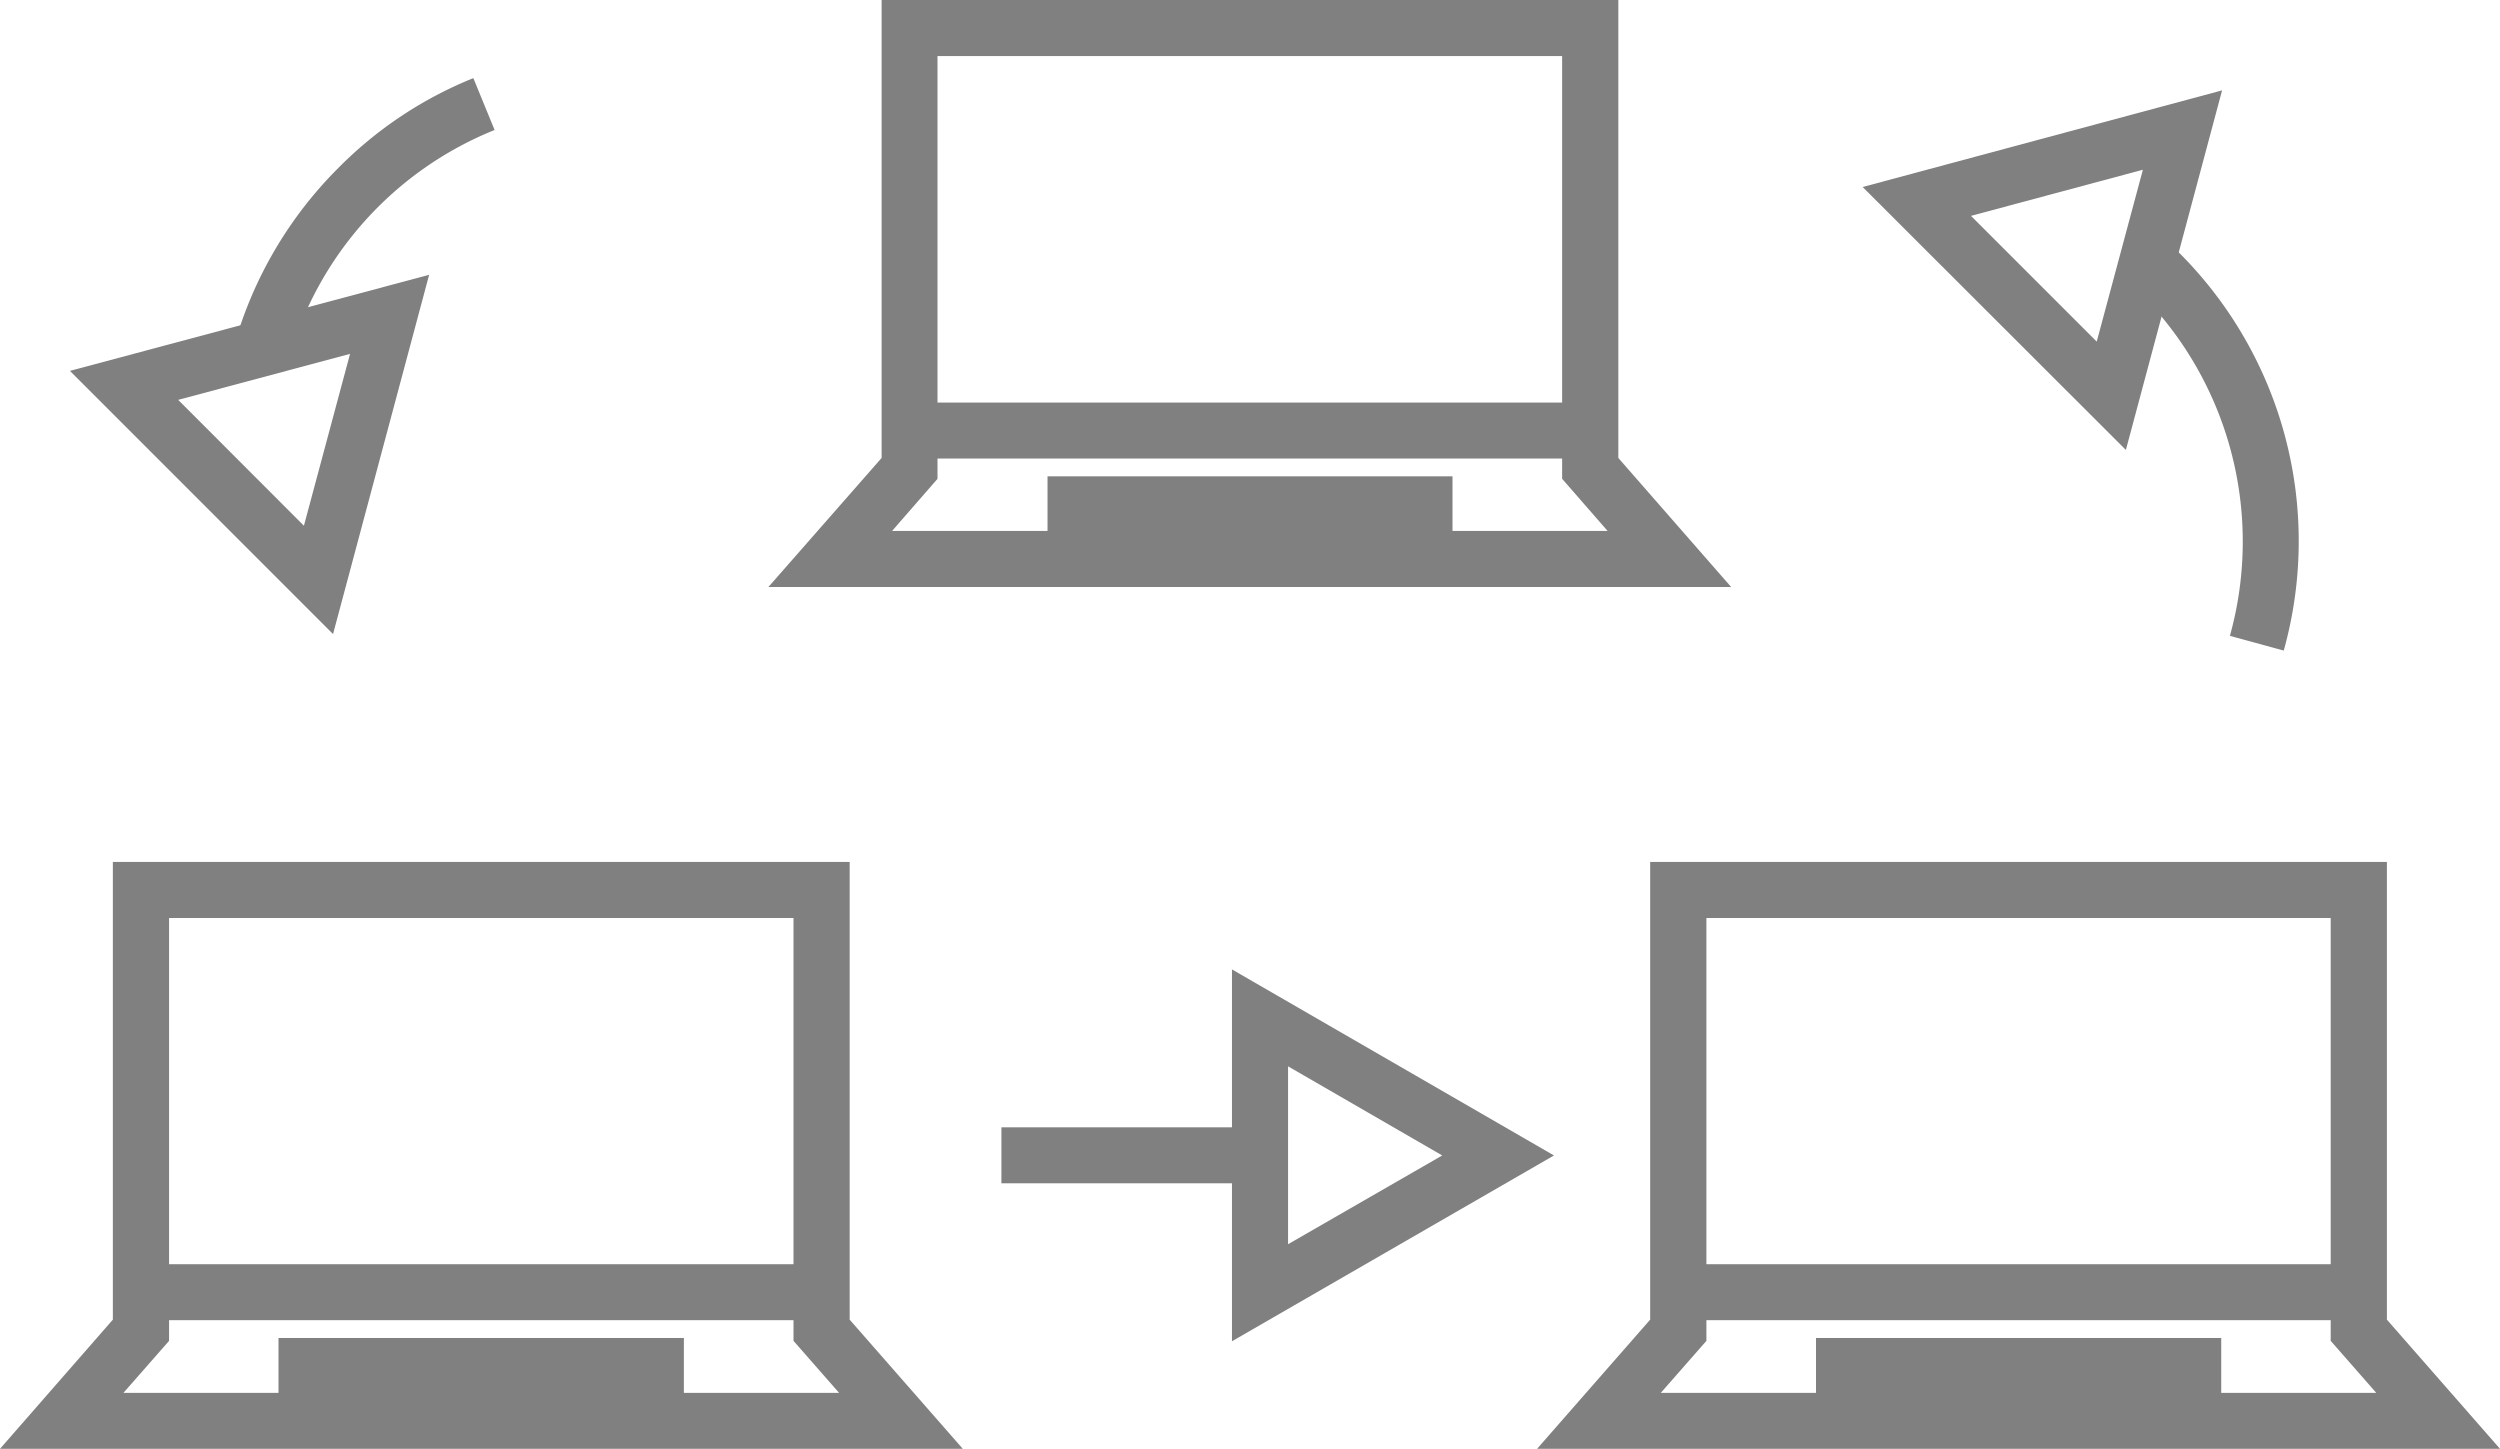 <svg xmlns="http://www.w3.org/2000/svg" width="181.082" height="104.94" viewBox="0 0 181.082 104.94">
  <g id="グループ_46" data-name="グループ 46" transform="translate(-2884.105 -1396.299)">
    <g id="グループ_26" data-name="グループ 26" transform="translate(2939.763 1396.299)">
      <g id="グループ_25" data-name="グループ 25">
        <g id="グループ_22" data-name="グループ 22">
          <path id="パス_2" data-name="パス 2" d="M2959.486,1438.818h-69.734l8.2-9.347V1396.3h53.363v33.172Zm-60.775-4.062h51.824l-3.291-3.774v-30.619H2902v30.619Z" transform="translate(-2889.752 -1396.3)" fill="gray"/>
        </g>
        <g id="グループ_23" data-name="グループ 23" transform="translate(10.224 29.159)">
          <rect id="長方形_19" data-name="長方形 19" width="49.3" height="4.054" fill="gray"/>
        </g>
        <g id="グループ_24" data-name="グループ 24" transform="translate(20.217 34.502)">
          <rect id="長方形_20" data-name="長方形 20" width="29.334" height="4.063" fill="gray"/>
        </g>
      </g>
    </g>
    <g id="グループ_31" data-name="グループ 31" transform="translate(2995.441 1458.73)">
      <g id="グループ_30" data-name="グループ 30">
        <g id="グループ_27" data-name="グループ 27">
          <path id="パス_3" data-name="パス 3" d="M2965.146,1445.141H2895.4l8.191-9.355v-33.153h53.363v33.153Zm-60.785-4.052h51.822l-3.3-3.766v-30.63h-45.219v30.63Z" transform="translate(-2895.4 -1402.632)" fill="gray"/>
        </g>
        <g id="グループ_28" data-name="グループ 28" transform="translate(10.229 29.14)">
          <rect id="長方形_21" data-name="長方形 21" width="49.29" height="4.053" fill="gray"/>
        </g>
        <g id="グループ_29" data-name="グループ 29" transform="translate(20.202 34.483)">
          <rect id="長方形_22" data-name="長方形 22" width="29.352" height="4.091" fill="gray"/>
        </g>
      </g>
    </g>
    <g id="グループ_36" data-name="グループ 36" transform="translate(2884.105 1458.73)">
      <g id="グループ_35" data-name="グループ 35">
        <g id="グループ_32" data-name="グループ 32">
          <path id="パス_4" data-name="パス 4" d="M2953.842,1445.141h-69.736l8.174-9.355v-33.153h53.369v33.153Zm-60.795-4.052h51.834l-3.3-3.766v-30.63h-45.23v30.63Z" transform="translate(-2884.105 -1402.632)" fill="gray"/>
        </g>
        <g id="グループ_33" data-name="グループ 33" transform="translate(10.219 29.14)">
          <rect id="長方形_23" data-name="長方形 23" width="49.29" height="4.053" fill="gray"/>
        </g>
        <g id="グループ_34" data-name="グループ 34" transform="translate(20.173 34.483)">
          <rect id="長方形_24" data-name="長方形 24" width="29.362" height="4.091" fill="gray"/>
        </g>
      </g>
    </g>
    <g id="グループ_39" data-name="グループ 39" transform="translate(2889.171 1401.958)">
      <g id="グループ_37" data-name="グループ 37" transform="translate(0 14.244)">
        <path id="パス_5" data-name="パス 5" d="M2903.676,1424.345l-19.057-19.065,26.018-6.96Zm-11.217-16.966,9.107,9.118,3.342-12.45Z" transform="translate(-2884.619 -1398.319)" fill="gray"/>
      </g>
      <g id="グループ_38" data-name="グループ 38" transform="translate(11.918)">
        <path id="パス_6" data-name="パス 6" d="M2889.744,1417.279l-3.916-1.124a29.473,29.473,0,0,1,7.523-12.776,28.985,28.985,0,0,1,9.779-6.506l1.539,3.756a25.346,25.346,0,0,0-14.926,16.65Z" transform="translate(-2885.828 -1396.873)" fill="gray"/>
      </g>
    </g>
    <g id="グループ_42" data-name="グループ 42" transform="translate(3019.022 1402.845)">
      <g id="グループ_40" data-name="グループ 40">
        <path id="パス_7" data-name="パス 7" d="M2916.857,1423.008l-19.066-19.046,26.035-7Zm-11.221-16.955,9.109,9.108,3.344-12.45Z" transform="translate(-2897.791 -1396.963)" fill="gray"/>
      </g>
      <g id="グループ_41" data-name="グループ 41" transform="translate(19.302 10.933)">
        <path id="パス_8" data-name="パス 8" d="M2910.949,1427.716l-3.9-1.065a25.5,25.5,0,0,0-6.527-24.852c-.256-.257-.512-.513-.768-.729l2.76-3c.307.3.6.581.9.877A29.5,29.5,0,0,1,2910.949,1427.716Z" transform="translate(-2899.75 -1398.073)" fill="gray"/>
      </g>
    </g>
    <g id="グループ_45" data-name="グループ 45" transform="translate(2956.64 1466.518)">
      <g id="グループ_43" data-name="グループ 43" transform="translate(16.7)">
        <path id="パス_9" data-name="パス 9" d="M2893.158,1430.355v-26.933l23.324,13.475Zm4.063-19.914v12.885l11.166-6.429Z" transform="translate(-2893.158 -1403.423)" fill="gray"/>
      </g>
      <g id="グループ_44" data-name="グループ 44" transform="translate(0 11.436)">
        <rect id="長方形_25" data-name="長方形 25" width="17.243" height="4.054" fill="gray"/>
      </g>
    </g>
  </g>
</svg>
